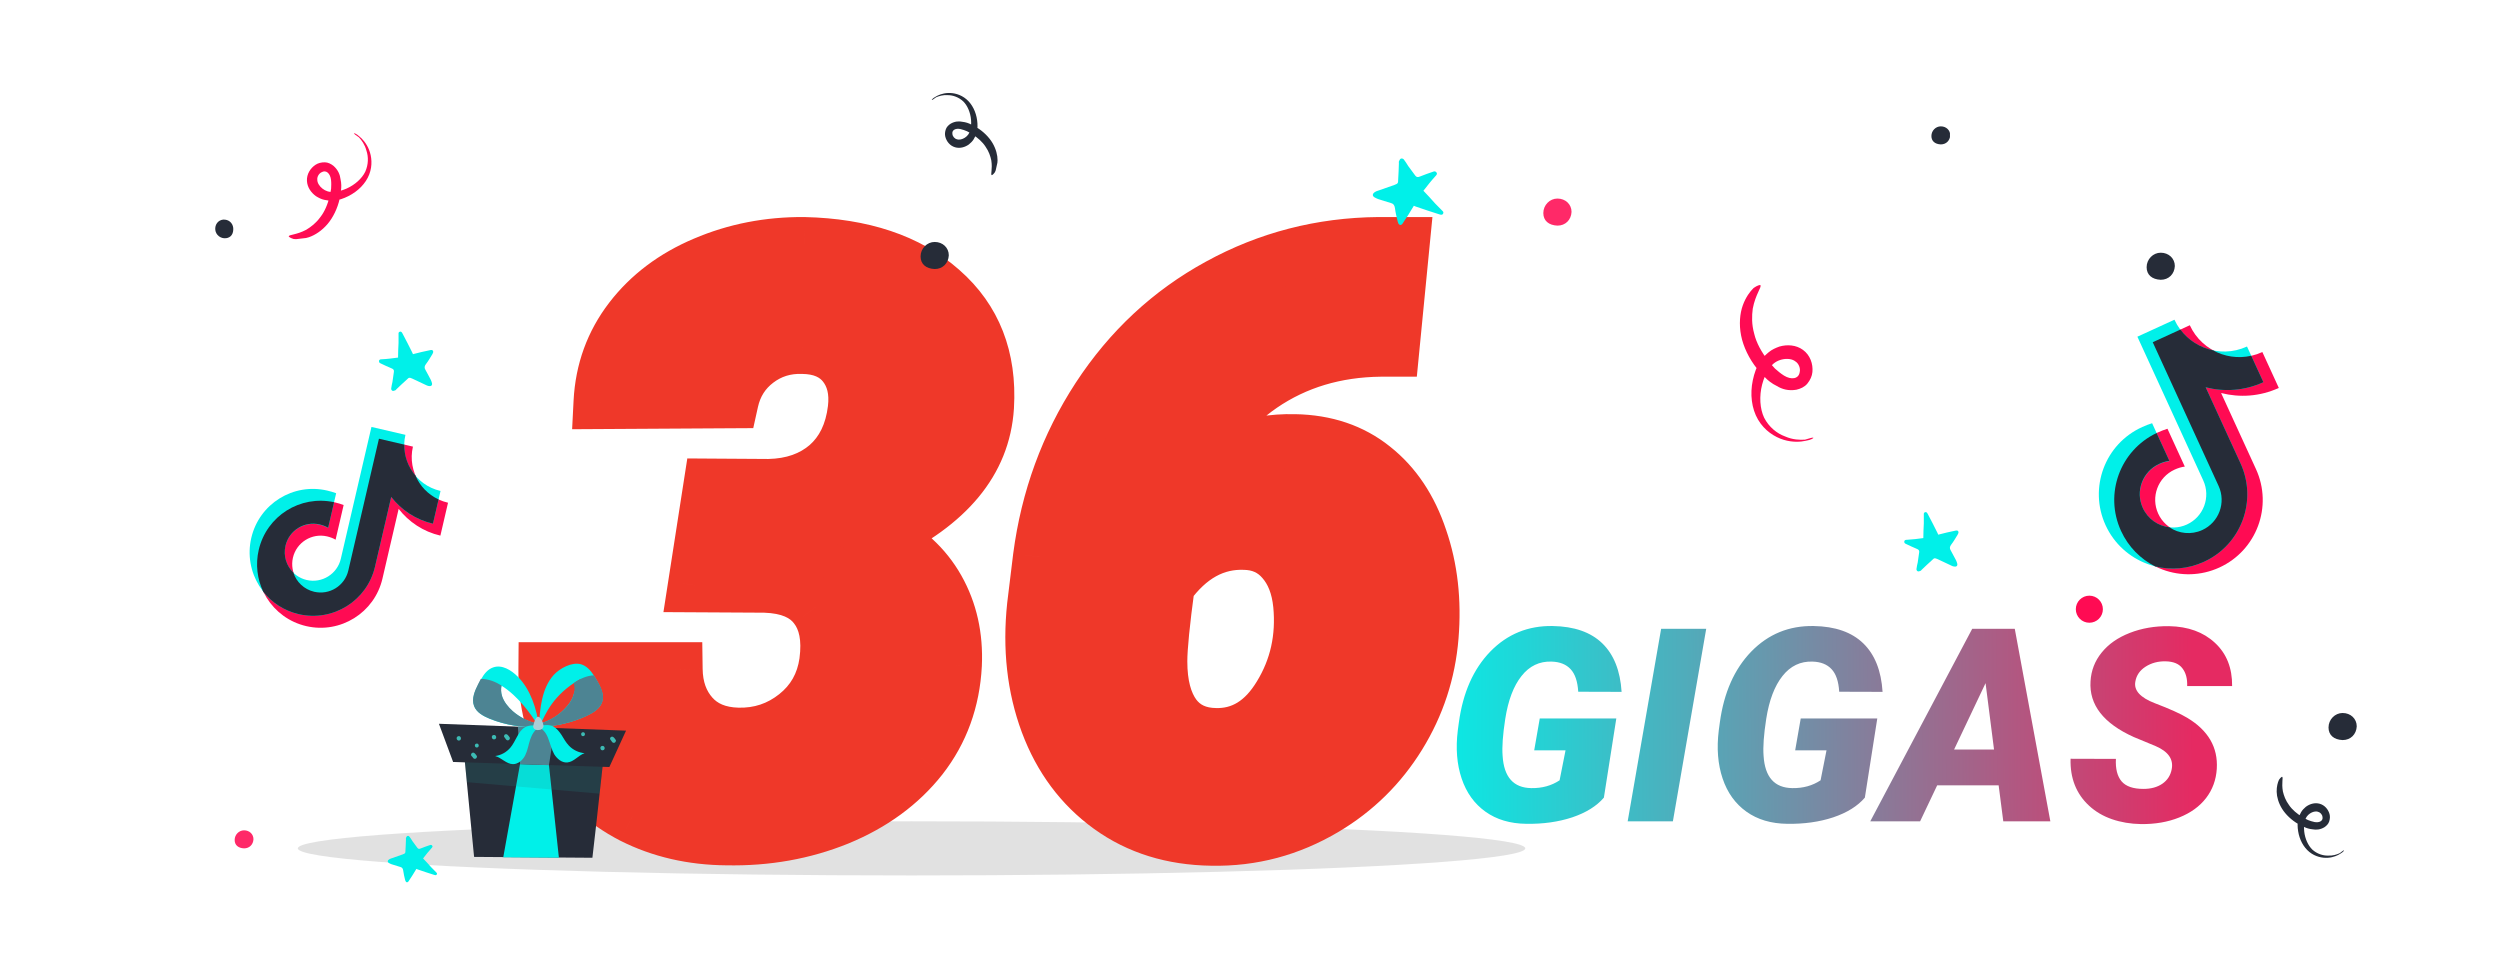 <svg width="277" height="106" viewBox="0 0 277 106" fill="none" xmlns="http://www.w3.org/2000/svg">
<g clip-path="url(#clip0)">
<g filter="url(#filter0_f)">
<ellipse cx="101" cy="94" rx="68" ry="3" fill="#C4C4C4" fill-opacity="0.5"/>
</g>
<path d="M177.71 88.378C176.909 89.315 175.742 90.043 174.209 90.561C172.676 91.068 170.977 91.308 169.111 91.278C167.324 91.259 165.815 90.81 164.585 89.931C163.354 89.052 162.476 87.826 161.948 86.254C161.421 84.682 161.279 82.909 161.523 80.936L161.641 80.058C162.09 76.747 163.252 74.125 165.127 72.191C167.012 70.258 169.316 69.315 172.041 69.364C174.424 69.403 176.255 70.043 177.534 71.283C178.813 72.523 179.526 74.315 179.673 76.659L174.868 76.644C174.8 75.502 174.517 74.667 174.019 74.14C173.53 73.612 172.832 73.334 171.924 73.305C170.576 73.256 169.463 73.788 168.584 74.901C167.705 76.005 167.104 77.587 166.782 79.647C166.509 81.405 166.411 82.772 166.489 83.749C166.636 86.103 167.695 87.294 169.668 87.323C170.859 87.343 171.904 87.055 172.803 86.459L173.462 83.134H169.99L170.605 79.603H179.087L177.71 88.378ZM185.356 91H180.347L184.053 69.672H189.048L185.356 91ZM206.626 88.378C205.825 89.315 204.658 90.043 203.125 90.561C201.592 91.068 199.893 91.308 198.027 91.278C196.24 91.259 194.731 90.81 193.501 89.931C192.271 89.052 191.392 87.826 190.864 86.254C190.337 84.682 190.195 82.909 190.439 80.936L190.557 80.058C191.006 76.747 192.168 74.125 194.043 72.191C195.928 70.258 198.232 69.315 200.957 69.364C203.34 69.403 205.171 70.043 206.45 71.283C207.729 72.523 208.442 74.315 208.589 76.659L203.784 76.644C203.716 75.502 203.433 74.667 202.935 74.14C202.446 73.612 201.748 73.334 200.84 73.305C199.492 73.256 198.379 73.788 197.5 74.901C196.621 76.005 196.021 77.587 195.698 79.647C195.425 81.405 195.327 82.772 195.405 83.749C195.552 86.103 196.611 87.294 198.584 87.323C199.775 87.343 200.82 87.055 201.719 86.459L202.378 83.134H198.906L199.521 79.603H208.003L206.626 88.378ZM221.45 87.016H214.639L212.749 91H207.227L218.521 69.672H223.237L227.178 91H221.963L221.45 87.016ZM216.514 83.046H220.938L220 75.692L216.514 83.046ZM240.625 85.228C240.84 84.125 240.244 83.27 238.838 82.665L236.436 81.669C233.066 80.155 231.465 78.095 231.631 75.487C231.699 74.296 232.109 73.236 232.861 72.309C233.613 71.371 234.653 70.644 235.981 70.126C237.31 69.608 238.76 69.359 240.332 69.379C242.441 69.418 244.136 70.033 245.415 71.225C246.704 72.416 247.339 74.013 247.319 76.015H242.339C242.368 75.194 242.192 74.54 241.812 74.052C241.44 73.554 240.825 73.295 239.966 73.275C239.126 73.256 238.384 73.451 237.739 73.861C237.095 74.272 236.714 74.823 236.597 75.517C236.411 76.493 237.134 77.294 238.765 77.919C240.405 78.544 241.597 79.081 242.339 79.53C244.673 80.927 245.767 82.811 245.62 85.185C245.542 86.415 245.146 87.494 244.434 88.422C243.721 89.35 242.729 90.067 241.46 90.575C240.2 91.083 238.784 91.327 237.212 91.308C236.06 91.288 234.99 91.107 234.004 90.766C233.018 90.424 232.173 89.926 231.47 89.272C230.044 87.953 229.36 86.22 229.419 84.071L234.443 84.086C234.385 85.18 234.595 86.01 235.073 86.576C235.552 87.133 236.357 87.411 237.49 87.411C238.33 87.411 239.028 87.221 239.585 86.84C240.151 86.449 240.498 85.912 240.625 85.228Z" fill="url(#paint0_linear)"/>
<path d="M78.721 53.812L85.181 53.855C87.817 53.797 89.985 53.035 91.685 51.57C93.384 50.076 94.394 47.996 94.717 45.33C94.951 43.338 94.556 41.697 93.53 40.408C92.505 39.119 90.967 38.46 88.916 38.431C87.012 38.372 85.327 38.899 83.862 40.013C82.397 41.126 81.46 42.605 81.05 44.451L66.548 44.539C66.724 41.082 67.837 38.02 69.888 35.355C71.939 32.688 74.663 30.638 78.061 29.202C81.489 27.737 85.166 27.02 89.092 27.049C95.537 27.195 100.605 28.895 104.297 32.147C107.988 35.369 109.673 39.676 109.351 45.066C108.97 51.102 105.029 55.877 97.529 59.393C100.371 60.799 102.495 62.747 103.901 65.237C105.308 67.728 105.938 70.54 105.791 73.675C105.586 77.601 104.341 81.028 102.056 83.958C99.77 86.858 96.709 89.1 92.871 90.682C89.033 92.234 84.917 92.967 80.522 92.879C76.685 92.85 73.198 92.044 70.064 90.462C66.958 88.851 64.57 86.639 62.9 83.826C61.23 81.014 60.41 77.791 60.44 74.158H74.853C74.883 76.238 75.498 77.952 76.699 79.3C77.9 80.647 79.585 81.351 81.753 81.409C84.185 81.468 86.338 80.75 88.213 79.256C90.088 77.762 91.201 75.799 91.553 73.367C91.904 70.76 91.509 68.724 90.366 67.259C89.253 65.765 87.378 64.974 84.741 64.886L77.007 64.842L78.721 53.812ZM155.405 27.049L154.263 38.738H152.944C147.964 38.797 143.584 40.115 139.805 42.693C136.055 45.272 133.066 48.992 130.84 53.855C134.443 50.428 138.647 48.773 143.452 48.89C146.88 48.948 149.78 49.93 152.153 51.834C154.526 53.709 156.27 56.316 157.383 59.656C158.525 62.967 158.936 66.585 158.613 70.511C158.291 74.466 157.09 78.128 155.01 81.497C152.93 84.866 150.19 87.561 146.792 89.583C142.896 91.897 138.721 93.011 134.268 92.923C129.902 92.864 126.138 91.692 122.974 89.407C119.81 87.122 117.495 84.017 116.03 80.091C114.565 76.136 114.082 71.814 114.58 67.127L115.239 61.722C116.089 55.247 118.242 49.358 121.699 44.056C125.186 38.724 129.639 34.578 135.059 31.619C140.508 28.631 146.396 27.107 152.725 27.049H155.405ZM137.871 60.14C134.59 60.023 131.763 61.59 129.39 64.842C128.833 68.943 128.555 71.756 128.555 73.279C128.555 75.857 129.082 77.864 130.137 79.3C131.191 80.706 132.715 81.424 134.707 81.453C137.637 81.512 140.01 80.047 141.826 77.059C143.672 74.041 144.419 70.686 144.067 66.995C143.862 64.944 143.218 63.304 142.134 62.073C141.05 60.813 139.629 60.169 137.871 60.14Z" fill="#EF3829"/>
<path d="M78.721 53.812L78.741 50.812L76.154 50.794L75.756 53.351L78.721 53.812ZM85.181 53.855L85.16 56.855L85.204 56.856L85.247 56.855L85.181 53.855ZM91.685 51.57L93.643 53.843L93.654 53.833L93.666 53.823L91.685 51.57ZM94.717 45.33L97.695 45.69L97.696 45.681L94.717 45.33ZM88.916 38.431L88.824 41.429L88.849 41.43L88.873 41.43L88.916 38.431ZM81.05 44.451L81.068 47.451L83.46 47.437L83.978 45.102L81.05 44.451ZM66.548 44.539L63.552 44.387L63.391 47.558L66.566 47.539L66.548 44.539ZM78.061 29.202L79.229 31.966L79.24 31.961L78.061 29.202ZM89.092 27.049L89.16 24.05L89.137 24.049L89.114 24.049L89.092 27.049ZM104.297 32.147L102.314 34.398L102.324 34.406L104.297 32.147ZM109.351 45.066L112.345 45.255L112.345 45.245L109.351 45.066ZM97.529 59.393L96.256 56.676L90.617 59.319L96.199 62.081L97.529 59.393ZM105.791 73.675L108.787 73.831L108.787 73.823L108.788 73.815L105.791 73.675ZM102.056 83.958L104.412 85.815L104.417 85.809L104.421 85.803L102.056 83.958ZM92.871 90.682L93.996 93.463L94.005 93.459L94.014 93.455L92.871 90.682ZM80.522 92.879L80.582 89.879L80.564 89.879L80.545 89.879L80.522 92.879ZM70.064 90.462L68.682 93.125L68.697 93.133L68.712 93.14L70.064 90.462ZM60.44 74.158V71.158H57.464L57.44 74.134L60.44 74.158ZM74.853 74.158L77.853 74.116L77.812 71.158H74.853V74.158ZM81.753 81.409L81.672 84.408L81.681 84.408L81.753 81.409ZM91.553 73.367L94.522 73.796L94.524 73.782L94.526 73.768L91.553 73.367ZM90.366 67.259L87.961 69.051L87.98 69.078L88.001 69.104L90.366 67.259ZM84.741 64.886L84.841 61.887L84.8 61.886L84.758 61.886L84.741 64.886ZM77.007 64.842L74.042 64.381L73.508 67.822L76.99 67.842L77.007 64.842ZM78.7 56.812L85.16 56.855L85.201 50.855L78.741 50.812L78.7 56.812ZM85.247 56.855C88.452 56.783 91.328 55.839 93.643 53.843L89.726 49.298C88.643 50.231 87.183 50.81 85.114 50.856L85.247 56.855ZM93.666 53.823C96.019 51.754 97.302 48.944 97.695 45.69L91.739 44.97C91.487 47.048 90.749 48.398 89.704 49.317L93.666 53.823ZM97.696 45.681C98.002 43.079 97.506 40.587 95.878 38.541L91.183 42.276C91.605 42.807 91.9 43.597 91.737 44.98L97.696 45.681ZM95.878 38.541C94.158 36.379 91.668 35.47 88.959 35.431L88.873 41.43C90.266 41.45 90.851 41.86 91.183 42.276L95.878 38.541ZM89.008 35.432C86.444 35.353 84.08 36.079 82.047 37.624L85.678 42.401C86.575 41.719 87.58 41.391 88.824 41.429L89.008 35.432ZM82.047 37.624C80.001 39.18 78.681 41.283 78.121 43.8L83.978 45.102C84.239 43.928 84.794 43.072 85.678 42.401L82.047 37.624ZM81.032 41.451L66.53 41.539L66.566 47.539L81.068 47.451L81.032 41.451ZM69.544 44.691C69.69 41.824 70.598 39.352 72.266 37.184L67.51 33.525C65.076 36.689 63.758 40.34 63.552 44.387L69.544 44.691ZM72.266 37.184C73.97 34.967 76.26 33.22 79.229 31.966L76.894 26.439C73.066 28.056 69.907 30.41 67.51 33.525L72.266 37.184ZM79.24 31.961C82.269 30.667 85.534 30.022 89.069 30.049L89.114 24.049C84.798 24.017 80.71 24.808 76.883 26.444L79.24 31.961ZM89.024 30.048C94.985 30.183 99.299 31.741 102.314 34.398L106.28 29.895C101.912 26.048 96.089 24.207 89.16 24.05L89.024 30.048ZM102.324 34.406C105.237 36.95 106.629 40.316 106.356 44.887L112.345 45.245C112.716 39.036 110.739 33.788 106.27 29.887L102.324 34.406ZM106.357 44.877C106.07 49.425 103.181 53.43 96.256 56.676L98.803 62.109C106.877 58.324 111.87 52.778 112.345 45.255L106.357 44.877ZM96.199 62.081C98.562 63.251 100.211 64.802 101.289 66.713L106.514 63.762C104.78 60.692 102.18 58.347 98.86 56.704L96.199 62.081ZM101.289 66.713C102.391 68.664 102.917 70.907 102.794 73.535L108.788 73.815C108.958 70.173 108.224 66.791 106.514 63.762L101.289 66.713ZM102.795 73.518C102.62 76.868 101.574 79.697 99.69 82.113L104.421 85.803C107.107 82.359 108.552 78.334 108.787 73.831L102.795 73.518ZM99.699 82.101C97.771 84.549 95.15 86.498 91.728 87.908L94.014 93.455C98.268 91.702 101.77 89.168 104.412 85.815L99.699 82.101ZM91.746 87.901C88.307 89.292 84.597 89.96 80.582 89.879L80.463 95.878C85.237 95.974 89.759 95.177 93.996 93.463L91.746 87.901ZM80.545 89.879C77.126 89.853 74.1 89.139 71.415 87.784L68.712 93.14C72.296 94.949 76.244 95.846 80.5 95.879L80.545 89.879ZM71.445 87.799C68.801 86.427 66.844 84.592 65.48 82.295L60.321 85.358C62.297 88.686 65.115 91.274 68.682 93.125L71.445 87.799ZM65.48 82.295C64.12 80.003 63.414 77.33 63.439 74.182L57.44 74.134C57.406 78.252 58.341 82.024 60.321 85.358L65.48 82.295ZM60.44 77.158H74.853V71.158H60.44V77.158ZM71.854 74.201C71.892 76.885 72.706 79.329 74.46 81.296L78.939 77.304C78.29 76.576 77.874 75.591 77.853 74.116L71.854 74.201ZM74.46 81.296C76.321 83.384 78.857 84.332 81.672 84.408L81.834 78.41C80.313 78.369 79.48 77.911 78.939 77.304L74.46 81.296ZM81.681 84.408C84.805 84.484 87.648 83.542 90.082 81.602L86.343 76.91C85.028 77.958 83.564 78.452 81.825 78.41L81.681 84.408ZM90.082 81.602C92.571 79.619 94.064 76.963 94.522 73.796L88.584 72.938C88.338 74.635 87.605 75.904 86.343 76.91L90.082 81.602ZM94.526 73.768C94.94 70.698 94.547 67.741 92.732 65.414L88.001 69.104C88.471 69.706 88.869 70.821 88.58 72.966L94.526 73.768ZM92.772 65.466C90.913 62.972 87.992 61.992 84.841 61.887L84.641 67.884C86.764 67.955 87.593 68.557 87.961 69.051L92.772 65.466ZM84.758 61.886L77.024 61.842L76.99 67.842L84.724 67.886L84.758 61.886ZM79.971 65.302L81.685 54.272L75.756 53.351L74.042 64.381L79.971 65.302ZM155.405 27.049L158.391 27.341L158.713 24.049H155.405V27.049ZM154.263 38.738V41.738H156.984L157.248 39.03L154.263 38.738ZM152.944 38.738V35.738H152.927L152.909 35.739L152.944 38.738ZM139.805 42.693L138.114 40.215L138.105 40.221L139.805 42.693ZM130.84 53.855L128.112 52.607L132.907 56.029L130.84 53.855ZM143.452 48.89L143.379 51.889L143.39 51.889L143.401 51.889L143.452 48.89ZM152.153 51.834L150.276 54.174L150.285 54.181L150.293 54.188L152.153 51.834ZM157.383 59.656L154.537 60.605L154.542 60.62L154.547 60.635L157.383 59.656ZM158.613 70.511L155.623 70.265L155.623 70.267L158.613 70.511ZM146.792 89.583L148.324 92.162L148.326 92.161L146.792 89.583ZM134.268 92.923L134.327 89.923L134.317 89.923L134.308 89.923L134.268 92.923ZM116.03 80.091L113.217 81.133L113.22 81.14L116.03 80.091ZM114.58 67.127L111.602 66.764L111.599 66.787L111.597 66.81L114.58 67.127ZM115.239 61.722L112.265 61.331L112.263 61.345L112.261 61.358L115.239 61.722ZM121.699 44.056L119.188 42.414L119.186 42.417L121.699 44.056ZM135.059 31.619L136.496 34.252L136.501 34.25L135.059 31.619ZM152.725 27.049V24.049H152.711L152.697 24.049L152.725 27.049ZM137.871 60.14L137.764 63.138L137.793 63.139L137.821 63.139L137.871 60.14ZM129.39 64.842L126.966 63.073L126.519 63.686L126.417 64.438L129.39 64.842ZM130.137 79.3L127.719 81.076L127.728 81.088L127.737 81.1L130.137 79.3ZM134.707 81.453L134.767 78.454L134.759 78.454L134.751 78.453L134.707 81.453ZM141.826 77.059L139.267 75.493L139.263 75.5L141.826 77.059ZM144.067 66.995L147.054 66.711L147.053 66.704L147.052 66.697L144.067 66.995ZM142.134 62.073L139.86 64.03L139.871 64.043L139.883 64.056L142.134 62.073ZM152.42 26.757L151.277 38.446L157.248 39.03L158.391 27.341L152.42 26.757ZM154.263 35.738H152.944V41.738H154.263V35.738ZM152.909 35.739C147.392 35.803 142.425 37.274 138.114 40.215L141.495 45.172C144.743 42.956 148.535 41.79 152.98 41.738L152.909 35.739ZM138.105 40.221C133.835 43.157 130.524 47.337 128.112 52.607L133.568 55.104C135.608 50.647 138.274 47.386 141.504 45.166L138.105 40.221ZM132.907 56.029C135.957 53.128 139.399 51.792 143.379 51.889L143.525 45.891C137.895 45.753 132.929 47.727 128.772 51.682L132.907 56.029ZM143.401 51.889C146.252 51.938 148.487 52.738 150.276 54.174L154.031 49.494C151.074 47.121 147.508 45.959 143.503 45.89L143.401 51.889ZM150.293 54.188C152.137 55.644 153.577 57.727 154.537 60.605L160.229 58.708C158.962 54.906 156.916 51.774 154.013 49.48L150.293 54.188ZM154.547 60.635C155.538 63.506 155.916 66.702 155.623 70.265L161.603 70.756C161.955 66.468 161.513 62.427 160.219 58.678L154.547 60.635ZM155.623 70.267C155.339 73.751 154.288 76.956 152.457 79.921L157.562 83.073C159.892 79.3 161.243 75.181 161.603 70.754L155.623 70.267ZM152.457 79.921C150.631 82.879 148.241 85.231 145.258 87.005L148.326 92.161C152.14 89.892 155.229 86.853 157.562 83.073L152.457 79.921ZM145.26 87.004C141.835 89.038 138.21 90 134.327 89.923L134.208 95.922C139.231 96.021 143.956 94.757 148.324 92.162L145.26 87.004ZM134.308 89.923C130.483 89.872 127.336 88.857 124.73 86.975L121.217 91.839C124.94 94.528 129.321 95.857 134.227 95.923L134.308 89.923ZM124.73 86.975C122.082 85.063 120.115 82.456 118.841 79.042L113.22 81.14C114.876 85.578 117.537 89.181 121.217 91.839L124.73 86.975ZM118.844 79.049C117.557 75.576 117.108 71.726 117.563 67.444L111.597 66.81C111.056 71.903 111.573 76.695 113.217 81.133L118.844 79.049ZM117.558 67.49L118.217 62.085L112.261 61.358L111.602 66.764L117.558 67.49ZM118.214 62.112C119.007 56.068 121.008 50.608 124.212 45.694L119.186 42.417C115.476 48.108 113.171 54.426 112.265 61.331L118.214 62.112ZM124.21 45.697C127.435 40.766 131.524 36.967 136.496 34.252L133.621 28.986C127.753 32.19 122.936 36.682 119.188 42.414L124.21 45.697ZM136.501 34.25C141.508 31.504 146.91 30.103 152.752 30.049L152.697 24.049C145.883 24.112 139.507 25.758 133.616 28.989L136.501 34.25ZM152.725 30.049H155.405V24.049H152.725V30.049ZM137.978 57.142C133.47 56.981 129.775 59.224 126.966 63.073L131.813 66.61C133.75 63.956 135.709 63.064 137.764 63.138L137.978 57.142ZM126.417 64.438C125.863 68.521 125.555 71.525 125.555 73.279H131.555C131.555 71.987 131.803 69.366 132.362 65.245L126.417 64.438ZM125.555 73.279C125.555 76.222 126.151 78.941 127.719 81.076L132.554 77.524C132.013 76.787 131.555 75.493 131.555 73.279H125.555ZM127.737 81.1C129.428 83.355 131.883 84.412 134.663 84.453L134.751 78.453C133.547 78.436 132.955 78.057 132.537 77.5L127.737 81.1ZM134.647 84.453C138.869 84.537 142.145 82.31 144.39 78.617L139.263 75.5C137.875 77.784 136.404 78.487 134.767 78.454L134.647 84.453ZM144.385 78.624C146.587 75.024 147.464 71.015 147.054 66.711L141.081 67.279C141.374 70.358 140.757 73.058 139.267 75.493L144.385 78.624ZM147.052 66.697C146.801 64.183 145.98 61.9 144.385 60.09L139.883 64.056C140.456 64.707 140.923 65.706 141.082 67.294L147.052 66.697ZM144.408 60.117C142.73 58.166 140.479 57.183 137.921 57.14L137.821 63.139C138.779 63.155 139.37 63.461 139.86 64.03L144.408 60.117Z" fill="#EF3829"/>
<g clip-path="url(#clip1)">
<path d="M66.054 91.411L66.118 90.847L66.914 83.576L65.718 83.506C65.664 83.484 65.61 83.461 65.559 83.483L65.534 83.493L51.336 82.654L52.528 94.944L65.638 95.04L66.054 91.411Z" fill="#262C38"/>
<path d="M60.654 83.197C60.913 85.646 61.577 91.829 61.926 95.034L55.761 94.988L57.911 83.039L60.654 83.197Z" fill="#00F0E9"/>
<path opacity="0.19" d="M51.336 82.657L66.903 83.552L66.429 87.938C61.54 87.509 56.625 87.091 51.735 86.663L51.336 82.657Z" fill="#248D8A"/>
<path d="M69.365 80.955L67.516 84.986L50.206 84.429L48.634 80.194L69.365 80.955Z" fill="#262C38"/>
<path d="M61.458 80.676L60.823 84.784L57.62 84.67L57.385 80.52L61.458 80.676Z" fill="#4D8493"/>
<path d="M59.723 80.534C61.576 80.494 63.418 80.07 65.075 79.274C65.785 78.933 66.522 78.476 66.729 77.717C66.95 76.922 66.531 76.095 66.128 75.38C66.017 75.187 65.907 74.994 65.789 74.819C65.425 74.268 64.977 73.767 64.351 73.594C63.361 73.334 62.038 74.035 61.349 74.786C60.015 76.285 59.834 78.469 59.709 80.465C59.738 80.498 59.73 80.516 59.723 80.534ZM59.922 80.152C60.417 79.257 61.171 77.014 64.339 75.214C64.444 75.574 63.667 76.436 63.606 76.791C63.454 77.468 63.035 78.076 62.537 78.568C61.805 79.322 60.908 79.86 59.922 80.152Z" fill="#00F0E9"/>
<path d="M59.922 80.151C60.897 79.835 61.812 79.303 62.53 78.585C63.028 78.094 63.447 77.485 63.598 76.809C63.685 76.444 63.675 76.059 63.569 75.699C64.259 75.202 65.013 74.858 65.807 74.826C65.925 75.001 66.035 75.194 66.146 75.387C66.567 76.109 66.986 76.936 66.747 77.724C66.522 78.476 65.803 78.94 65.093 79.281C63.418 80.069 61.576 80.494 59.741 80.541C59.723 80.533 59.8 80.397 59.922 80.151Z" fill="#4D8493"/>
<path d="M52.532 78.209C52.797 78.951 53.579 79.358 54.301 79.655C56.024 80.342 57.884 80.643 59.733 80.56C59.481 78.556 58.778 76.367 57.352 74.958C56.634 74.24 55.608 73.607 54.644 73.949C54.029 74.16 53.621 74.689 53.297 75.273C53.197 75.465 53.09 75.674 52.99 75.865C52.613 76.575 52.246 77.416 52.532 78.209ZM55.563 75.973C57.433 77.123 58.941 79.305 59.487 80.184C58.489 79.942 57.562 79.477 56.785 78.798C56.261 78.329 55.799 77.759 55.592 77.083C55.504 76.731 55.476 76.339 55.563 75.973Z" fill="#00F0E9"/>
<path d="M59.513 80.173C58.515 79.931 57.587 79.465 56.811 78.787C56.286 78.318 55.825 77.748 55.617 77.072C55.512 76.712 55.501 76.327 55.57 75.955C54.846 75.509 54.08 75.215 53.276 75.222C53.176 75.413 53.069 75.622 52.969 75.813C52.603 76.549 52.228 77.408 52.514 78.201C52.779 78.943 53.561 79.35 54.283 79.647C56.006 80.334 57.866 80.635 59.716 80.552C59.723 80.534 59.652 80.399 59.513 80.173Z" fill="#4D8493"/>
<path d="M59.665 80.573C60.019 80.275 60.886 80.273 61.286 80.48C61.697 80.712 61.987 81.085 62.233 81.461C62.472 81.854 62.704 82.266 63.027 82.61C63.482 83.093 64.117 83.397 64.769 83.454C64.085 83.679 63.589 84.424 62.849 84.479C62.258 84.531 61.725 84.08 61.408 83.569C61.116 83.048 60.984 82.445 60.768 81.892C60.578 81.328 60.232 80.785 59.665 80.573Z" fill="#00F0E9"/>
<g opacity="0.25">
<path opacity="0.25" d="M59.665 80.573C60.019 80.275 60.886 80.273 61.286 80.48C61.697 80.712 61.987 81.085 62.233 81.461C62.472 81.854 62.704 82.266 63.027 82.61C63.482 83.093 64.117 83.397 64.769 83.454C64.085 83.679 63.589 84.424 62.849 84.479C62.258 84.531 61.725 84.08 61.408 83.569C61.116 83.048 60.984 82.445 60.768 81.892C60.578 81.328 60.232 80.785 59.665 80.573Z" fill="#00F0E9"/>
</g>
<path d="M64.639 81.564C64.915 81.509 64.84 81.077 64.564 81.132C64.288 81.188 64.363 81.62 64.639 81.564Z" fill="#3CBCB5"/>
<path d="M66.802 83.13C67.122 83.071 67.025 82.588 66.706 82.647C66.404 82.712 66.501 83.195 66.802 83.13Z" fill="#3CBCB5"/>
<path d="M67.605 81.898C67.615 81.924 67.626 81.949 67.655 81.982C67.704 82.066 67.78 82.139 67.83 82.223C67.877 82.263 67.923 82.304 67.985 82.308C68.046 82.312 68.115 82.299 68.156 82.252C68.181 82.241 68.196 82.205 68.204 82.187C68.219 82.151 68.226 82.133 68.241 82.097C68.256 82.061 68.245 82.035 68.234 82.01C68.224 81.984 68.213 81.959 68.184 81.926C68.135 81.842 68.059 81.769 68.002 81.703C67.955 81.663 67.901 81.64 67.847 81.618C67.785 81.614 67.734 81.635 67.676 81.674C67.65 81.685 67.635 81.721 67.628 81.739C67.613 81.775 67.606 81.793 67.591 81.829C67.591 81.829 67.594 81.873 67.605 81.898Z" fill="#3CBCB5"/>
<path d="M52.871 82.823C53.147 82.768 53.072 82.336 52.796 82.391C52.502 82.439 52.595 82.879 52.871 82.823Z" fill="#3CBCB5"/>
<path d="M54.783 81.921C55.103 81.863 55.006 81.38 54.686 81.438C54.374 81.479 54.464 81.98 54.783 81.921Z" fill="#3CBCB5"/>
<path d="M55.855 81.623C55.866 81.648 55.877 81.674 55.905 81.707C55.955 81.791 56.031 81.864 56.081 81.948C56.127 81.988 56.174 82.028 56.236 82.033C56.297 82.037 56.366 82.023 56.407 81.976C56.432 81.966 56.447 81.93 56.454 81.912C56.469 81.876 56.477 81.857 56.492 81.821C56.506 81.785 56.496 81.76 56.485 81.734C56.474 81.709 56.464 81.683 56.435 81.65C56.385 81.567 56.31 81.493 56.252 81.427C56.206 81.387 56.152 81.365 56.097 81.343C56.036 81.338 55.985 81.36 55.926 81.399C55.901 81.41 55.886 81.446 55.879 81.464C55.864 81.5 55.856 81.518 55.842 81.554C55.842 81.554 55.852 81.579 55.855 81.623Z" fill="#3CBCB5"/>
<path d="M50.792 81.567C50.472 81.626 50.569 82.109 50.889 82.05C51.19 81.984 51.093 81.501 50.792 81.567Z" fill="#3CBCB5"/>
<path d="M52.432 83.993C52.479 84.033 52.526 84.073 52.587 84.078C52.649 84.082 52.718 84.068 52.758 84.021C52.783 84.011 52.798 83.975 52.806 83.957C52.821 83.92 52.828 83.902 52.843 83.866C52.858 83.83 52.847 83.805 52.837 83.779C52.826 83.754 52.815 83.728 52.787 83.695C52.737 83.612 52.661 83.538 52.604 83.472C52.557 83.432 52.503 83.41 52.449 83.388C52.387 83.383 52.336 83.405 52.278 83.444C52.252 83.454 52.238 83.491 52.23 83.509C52.215 83.545 52.208 83.563 52.193 83.599C52.178 83.635 52.189 83.66 52.199 83.686C52.21 83.711 52.221 83.737 52.249 83.77C52.314 83.818 52.382 83.909 52.432 83.993Z" fill="#3CBCB5"/>
<path d="M59.795 80.562C59.417 80.302 58.561 80.329 58.16 80.586C57.766 80.825 57.498 81.222 57.283 81.64C57.051 82.051 56.855 82.477 56.565 82.822C56.147 83.325 55.534 83.685 54.866 83.769C55.572 83.954 56.105 84.659 56.84 84.666C57.428 84.675 57.944 84.191 58.202 83.664C58.469 83.12 58.547 82.519 58.734 81.962C58.928 81.388 59.253 80.804 59.795 80.562Z" fill="#00F0E9"/>
<g opacity="0.25">
<path opacity="0.25" d="M59.795 80.562C59.417 80.302 58.561 80.329 58.16 80.586C57.766 80.825 57.498 81.222 57.283 81.64C57.051 82.051 56.855 82.477 56.565 82.822C56.147 83.325 55.534 83.685 54.866 83.769C55.572 83.954 56.105 84.659 56.84 84.666C57.428 84.675 57.944 84.191 58.202 83.664C58.469 83.12 58.547 82.519 58.734 81.962C58.928 81.388 59.253 80.804 59.795 80.562Z" fill="#00F0E9"/>
</g>
<path d="M59.097 80.36C59.158 80.111 59.32 79.46 59.589 79.423C59.926 79.372 60.202 80.139 60.221 80.4C60.269 81.053 58.906 81.083 59.097 80.36Z" fill="#ABCDD6"/>
</g>
<g clip-path="url(#clip2)">
<path d="M46.876 95.113C47.184 95.427 47.477 95.755 47.77 96.084C47.955 96.272 48.125 96.445 48.31 96.633C48.372 96.695 48.465 96.758 48.401 96.882C48.322 97.022 48.199 96.958 48.121 96.942C47.5 96.751 46.896 96.544 46.291 96.337C46.244 96.321 46.198 96.305 46.136 96.273C45.994 96.506 45.852 96.738 45.71 96.97C45.569 97.202 45.396 97.434 45.254 97.666C45.175 97.774 45.066 97.789 44.989 97.711C44.928 97.648 44.913 97.57 44.882 97.477C44.807 97.15 44.717 96.807 44.673 96.449C44.643 96.231 44.551 96.106 44.349 96.057C44.008 95.961 43.682 95.85 43.372 95.754C43.263 95.707 43.17 95.675 43.078 95.612C42.892 95.486 42.94 95.315 43.158 95.193C43.252 95.131 43.361 95.117 43.471 95.071C43.86 94.934 44.25 94.797 44.64 94.66C44.905 94.553 44.921 94.538 44.923 94.258C44.942 93.838 44.976 93.403 44.98 92.968C44.98 92.937 44.965 92.89 44.981 92.843C45.028 92.766 45.06 92.642 45.138 92.627C45.2 92.596 45.325 92.628 45.371 92.707C45.494 92.863 45.586 93.019 45.693 93.191C45.878 93.441 46.063 93.692 46.247 93.942C46.34 94.067 46.448 94.083 46.62 94.007C46.948 93.87 47.275 93.763 47.618 93.642C47.727 93.596 47.821 93.597 47.898 93.706C47.959 93.8 47.896 93.893 47.818 93.97C47.488 94.325 47.19 94.711 46.876 95.113Z" fill="#00F0E9"/>
</g>
<g clip-path="url(#clip3)">
<path d="M157.714 21.136C158.156 21.585 158.575 22.056 158.995 22.527C159.26 22.797 159.503 23.044 159.768 23.313C159.857 23.403 159.99 23.493 159.899 23.671C159.786 23.87 159.609 23.78 159.497 23.756C158.609 23.482 157.742 23.186 156.876 22.89C156.809 22.867 156.743 22.844 156.654 22.799C156.451 23.131 156.248 23.464 156.045 23.796C155.841 24.129 155.594 24.461 155.391 24.794C155.278 24.948 155.122 24.97 155.012 24.857C154.923 24.767 154.902 24.656 154.858 24.522C154.751 24.053 154.621 23.562 154.558 23.049C154.516 22.737 154.384 22.558 154.095 22.489C153.606 22.352 153.139 22.192 152.695 22.055C152.539 21.987 152.406 21.941 152.273 21.851C152.007 21.671 152.076 21.426 152.389 21.25C152.523 21.162 152.68 21.141 152.836 21.076C153.394 20.88 153.953 20.684 154.511 20.488C154.891 20.334 154.914 20.312 154.917 19.912C154.944 19.31 154.993 18.687 154.998 18.063C154.998 18.019 154.977 17.952 154.999 17.885C155.067 17.774 155.113 17.596 155.225 17.575C155.314 17.531 155.492 17.577 155.558 17.689C155.734 17.913 155.866 18.137 156.02 18.383C156.285 18.742 156.549 19.1 156.814 19.459C156.946 19.638 157.102 19.661 157.347 19.552C157.817 19.355 158.286 19.203 158.777 19.029C158.934 18.963 159.067 18.964 159.177 19.121C159.265 19.255 159.175 19.388 159.063 19.499C158.591 20.007 158.164 20.561 157.714 21.136Z" fill="#00F0E9"/>
</g>
<g clip-path="url(#clip4)">
<path d="M172.563 25C171.592 24.958 171 24.451 171 23.606C171 22.718 171.718 22 172.563 22C173.451 22 174.127 22.634 174.127 23.479C174.085 24.366 173.451 25 172.563 25Z" fill="#FF2968"/>
</g>
<g clip-path="url(#clip5)">
<path d="M213.105 59.62C213.105 59.079 213.132 58.538 213.159 57.997C213.159 57.673 213.159 57.375 213.159 57.05C213.159 56.942 213.132 56.807 213.295 56.753C213.484 56.699 213.538 56.861 213.592 56.942C213.971 57.645 214.322 58.349 214.674 59.052C214.701 59.106 214.728 59.16 214.755 59.241C215.08 59.16 215.404 59.079 215.729 58.998C216.053 58.917 216.405 58.863 216.73 58.782C216.892 58.754 217 58.836 217 58.971C217 59.079 216.946 59.16 216.892 59.268C216.675 59.62 216.459 59.999 216.189 60.35C216.026 60.567 215.999 60.756 216.135 60.972C216.351 61.351 216.54 61.73 216.73 62.081C216.784 62.216 216.838 62.325 216.865 62.46C216.919 62.73 216.73 62.839 216.432 62.757C216.297 62.73 216.189 62.649 216.053 62.595C215.594 62.379 215.134 62.162 214.674 61.946C214.349 61.811 214.322 61.811 214.079 62.054C213.7 62.406 213.295 62.757 212.916 63.136C212.889 63.163 212.862 63.217 212.808 63.244C212.7 63.271 212.564 63.352 212.483 63.298C212.402 63.271 212.321 63.136 212.348 63.028C212.375 62.784 212.429 62.568 212.483 62.325C212.537 61.946 212.591 61.567 212.646 61.189C212.673 60.999 212.591 60.891 212.375 60.81C211.969 60.648 211.591 60.458 211.185 60.269C211.05 60.215 210.969 60.134 210.996 59.971C211.023 59.836 211.158 59.809 211.293 59.809C211.888 59.782 212.483 59.701 213.105 59.62Z" fill="#00F0E9"/>
</g>
<g clip-path="url(#clip6)">
<path d="M215.042 16C214.394 15.972 214 15.634 214 15.07C214 14.479 214.479 14 215.042 14C215.634 14 216.085 14.422 216.085 14.986C216.056 15.578 215.634 16 215.042 16Z" fill="#262C38"/>
</g>
<g clip-path="url(#clip7)">
<path d="M239.409 31C238.437 30.958 237.846 30.451 237.846 29.606C237.846 28.718 238.564 28 239.409 28C240.296 28 240.972 28.634 240.972 29.479C240.93 30.366 240.296 31 239.409 31Z" fill="#262C38"/>
</g>
<g clip-path="url(#clip8)">
<path d="M259.563 82C258.592 81.958 258 81.451 258 80.606C258 79.718 258.718 79 259.563 79C260.451 79 261.127 79.634 261.127 80.479C261.085 81.366 260.451 82 259.563 82Z" fill="#262C38"/>
</g>
<path d="M259.711 94.216C259.75 94.224 259.634 94.403 259.317 94.584C259.038 94.772 258.55 95 257.936 95.042C257.323 95.084 256.545 94.933 255.882 94.401C255.219 93.869 254.779 93.017 254.634 92.101C254.561 91.643 254.535 91.154 254.664 90.695C254.71 90.461 254.84 90.204 254.963 89.986C255.086 89.768 255.287 89.565 255.481 89.4C255.906 89.08 256.464 88.906 257.001 89.05C257.577 89.202 257.968 89.682 258.111 90.194C258.182 90.449 258.168 90.729 258.069 91.033C257.977 91.297 257.776 91.501 257.544 91.657C257.087 91.932 256.637 91.965 256.248 91.89C255.891 91.861 255.548 91.754 255.291 91.623C255.034 91.493 254.808 91.409 254.629 91.293C253.904 90.87 253.256 90.26 252.856 89.617C252.456 88.975 252.266 88.292 252.255 87.725C252.244 87.158 252.373 86.699 252.511 86.403C252.681 86.154 252.82 86.06 252.859 86.067C253.007 86.136 252.77 86.736 252.946 87.698C253.057 88.163 253.239 88.683 253.623 89.201C253.967 89.712 254.522 90.183 255.137 90.544C255.278 90.652 255.504 90.737 255.722 90.86C255.948 90.944 256.173 91.028 256.446 91.081C256.99 91.186 257.439 90.951 257.328 90.485C257.295 90.237 257.061 89.99 256.828 89.944C256.563 89.853 256.222 89.948 255.943 90.136C255.664 90.324 255.449 90.605 255.373 90.994C255.266 91.336 255.269 91.74 255.31 92.151C255.4 92.936 255.738 93.687 256.214 94.143C256.73 94.606 257.376 94.812 257.943 94.801C258.502 94.829 258.936 94.671 259.246 94.53C259.533 94.303 259.672 94.209 259.711 94.216Z" fill="#262C38"/>
<circle cx="231.5" cy="67.5" r="1.5" fill="#FF0B53"/>
<path d="M250.648 39.015C247.627 40.4 244.024 39.08 242.63 36.037L238.523 37.919L245.823 53.848C246.669 55.695 245.857 57.882 244.01 58.728C242.163 59.575 239.976 58.762 239.13 56.915C238.283 55.068 239.096 52.882 240.943 52.035C241.29 51.876 241.702 51.74 242.077 51.699L240.155 47.505C239.788 47.621 239.43 47.759 239.061 47.928C234.932 49.82 233.119 54.7 235.011 58.829C236.903 62.958 241.783 64.771 245.912 62.879C250.041 60.986 251.854 56.106 249.962 51.977L246.098 43.546C248.155 44.076 250.406 43.938 252.492 42.982L250.669 39.005L250.648 39.015Z" fill="#FF0B53"/>
<path d="M248.946 38.402C245.904 39.796 242.313 38.444 240.929 35.424L236.822 37.306L244.122 53.235C244.968 55.082 244.156 57.268 242.309 58.115C240.462 58.961 238.275 58.149 237.429 56.302C236.582 54.455 237.394 52.268 239.241 51.422C239.589 51.262 240 51.127 240.376 51.086L238.454 46.892C238.086 47.008 237.729 47.145 237.359 47.315C233.22 49.185 231.408 54.065 233.3 58.194C235.192 62.323 240.072 64.136 244.201 62.244C248.33 60.351 250.143 55.471 248.25 51.342L244.386 42.911C246.444 43.441 248.694 43.303 250.781 42.347L248.968 38.392L248.946 38.402Z" fill="#00F0E9"/>
<path d="M249.414 39.423C247.959 39.748 246.459 39.515 245.189 38.809C243.765 38.514 242.477 37.711 241.587 36.515L238.523 37.919L245.823 53.848C246.669 55.695 245.857 57.882 244.01 58.728C242.793 59.286 241.408 59.132 240.373 58.423C239.126 58.284 237.986 57.518 237.419 56.279C236.572 54.432 237.384 52.246 239.232 51.399C239.579 51.24 239.99 51.104 240.366 51.063L238.952 47.978C234.896 49.915 233.129 54.722 235.011 58.829C235.818 60.589 237.173 61.94 238.782 62.754C240.532 63.188 242.419 63.059 244.201 62.243C248.33 60.351 250.143 55.471 248.25 51.342L244.386 42.91C246.444 43.44 248.694 43.303 250.781 42.346L249.436 39.413L249.414 39.423Z" fill="#262C38"/>
<g clip-path="url(#clip9)">
<path d="M39.215 14.777C39.209 14.727 39.47 14.798 39.81 15.112C40.145 15.377 40.608 15.88 40.894 16.605C41.181 17.331 41.297 18.329 40.908 19.335C40.519 20.341 39.658 21.2 38.606 21.727C38.08 21.991 37.499 22.21 36.894 22.23C36.595 22.265 36.234 22.205 35.922 22.14C35.611 22.075 35.289 21.911 35.016 21.74C34.465 21.349 34.04 20.74 34.009 20.036C33.971 19.281 34.401 18.624 34.965 18.255C35.247 18.071 35.591 17.98 35.996 17.984C36.351 17.993 36.674 18.158 36.952 18.378C37.459 18.825 37.673 19.357 37.731 19.856C37.833 20.3 37.836 20.755 37.776 21.116C37.717 21.477 37.702 21.782 37.631 22.043C37.398 23.082 36.909 24.1 36.286 24.83C35.662 25.56 34.91 26.052 34.229 26.283C33.547 26.514 32.943 26.534 32.532 26.48C32.165 26.371 31.998 26.239 31.992 26.189C32.019 25.983 32.835 26.04 33.931 25.458C34.45 25.144 35.009 24.725 35.488 24.063C35.974 23.45 36.33 22.599 36.531 21.716C36.607 21.504 36.623 21.199 36.688 20.888C36.703 20.583 36.718 20.277 36.677 19.928C36.596 19.229 36.139 18.777 35.619 19.09C35.331 19.225 35.122 19.603 35.157 19.902C35.147 20.258 35.393 20.634 35.728 20.898C36.062 21.163 36.484 21.316 36.983 21.258C37.438 21.256 37.926 21.098 38.408 20.89C39.321 20.481 40.1 19.783 40.468 19.032C40.83 18.231 40.832 17.371 40.601 16.69C40.42 16.003 40.062 15.538 39.772 15.218C39.388 14.959 39.221 14.827 39.215 14.777Z" fill="#FF0B53"/>
</g>
<g clip-path="url(#clip10)">
<path d="M44.105 39.62C44.105 39.079 44.132 38.538 44.159 37.997C44.159 37.673 44.159 37.375 44.159 37.05C44.159 36.942 44.132 36.807 44.295 36.753C44.484 36.699 44.538 36.861 44.592 36.942C44.971 37.645 45.322 38.349 45.674 39.052C45.701 39.106 45.728 39.16 45.755 39.241C46.08 39.16 46.404 39.079 46.729 38.998C47.053 38.917 47.405 38.863 47.73 38.782C47.892 38.754 48 38.836 48 38.971C48 39.079 47.946 39.16 47.892 39.268C47.675 39.62 47.459 39.999 47.189 40.35C47.026 40.567 46.999 40.756 47.135 40.972C47.351 41.351 47.54 41.73 47.73 42.081C47.784 42.216 47.838 42.325 47.865 42.46C47.919 42.73 47.73 42.839 47.432 42.757C47.297 42.73 47.189 42.649 47.053 42.595C46.594 42.379 46.134 42.162 45.674 41.946C45.349 41.811 45.322 41.811 45.079 42.054C44.7 42.406 44.295 42.757 43.916 43.136C43.889 43.163 43.862 43.217 43.808 43.244C43.7 43.271 43.564 43.352 43.483 43.298C43.402 43.271 43.321 43.136 43.348 43.028C43.375 42.784 43.429 42.568 43.483 42.325C43.537 41.946 43.591 41.567 43.645 41.189C43.672 40.999 43.591 40.891 43.375 40.81C42.969 40.648 42.591 40.458 42.185 40.269C42.05 40.215 41.969 40.134 41.996 39.971C42.023 39.836 42.158 39.809 42.293 39.809C42.888 39.782 43.483 39.701 44.105 39.62Z" fill="#00F0E9"/>
</g>
<g clip-path="url(#clip11)">
<path d="M27.042 94C26.394 93.972 26 93.634 26 93.07C26 92.479 26.479 92 27.042 92C27.634 92 28.084 92.422 28.084 92.986C28.056 93.578 27.634 94 27.042 94Z" fill="#FF2968"/>
</g>
<path d="M25.843 25.251C25.89 25.898 25.599 26.329 25.04 26.394C24.452 26.462 23.921 26.042 23.856 25.482C23.788 24.895 24.155 24.398 24.715 24.333C25.306 24.293 25.774 24.664 25.843 25.251Z" fill="#262C38"/>
<path d="M49.622 55.697C46.853 55.053 45.105 52.274 45.753 49.485L41.987 48.61L38.594 63.213C38.201 64.907 36.507 65.962 34.813 65.568C33.12 65.175 32.065 63.481 32.458 61.787C32.852 60.094 34.546 59.039 36.239 59.432C36.558 59.506 36.907 59.63 37.183 59.799L38.076 55.953C37.767 55.84 37.453 55.746 37.114 55.667C33.329 54.787 29.548 57.142 28.668 60.928C27.789 64.713 30.144 68.494 33.929 69.374C37.714 70.253 41.495 67.898 42.375 64.113L44.171 56.383C45.286 57.818 46.882 58.903 48.795 59.347L49.642 55.701L49.622 55.697Z" fill="#FF0B53"/>
<path d="M48.791 54.392C46.002 53.744 44.279 50.95 44.922 48.18L41.157 47.305L37.764 61.908C37.37 63.602 35.676 64.657 33.983 64.264C32.289 63.87 31.234 62.176 31.627 60.483C32.021 58.789 33.715 57.734 35.408 58.128C35.727 58.202 36.077 58.325 36.352 58.494L37.246 54.649C36.936 54.535 36.622 54.441 36.283 54.362C32.503 53.463 28.722 55.818 27.842 59.603C26.963 63.388 29.318 67.169 33.103 68.049C36.888 68.928 40.669 66.573 41.549 62.788L43.345 55.058C44.46 56.493 46.056 57.578 47.969 58.023L48.811 54.397L48.791 54.392Z" fill="#00F0E9"/>
<path d="M48.574 55.327C47.419 54.786 46.525 53.843 46.035 52.7C45.225 51.756 44.773 50.538 44.797 49.263L41.987 48.61L38.594 63.213C38.201 64.907 36.507 65.962 34.813 65.568C33.698 65.309 32.84 64.48 32.511 63.459C31.739 62.712 31.368 61.597 31.632 60.462C32.026 58.768 33.72 57.713 35.413 58.106C35.732 58.181 36.081 58.304 36.357 58.473L37.014 55.644C33.255 54.833 29.543 57.162 28.668 60.928C28.293 62.541 28.504 64.165 29.167 65.558C30.125 66.768 31.47 67.668 33.103 68.048C36.889 68.927 40.669 66.572 41.549 62.787L43.345 55.057C44.461 56.492 46.056 57.577 47.969 58.021L48.594 55.332L48.574 55.327Z" fill="#262C38"/>
<g clip-path="url(#clip12)">
<path d="M103.246 11.081C103.208 11.073 103.328 10.896 103.65 10.724C103.934 10.544 104.428 10.329 105.042 10.303C105.656 10.276 106.43 10.448 107.079 10.997C107.728 11.547 108.145 12.41 108.266 13.33C108.326 13.789 108.34 14.279 108.198 14.735C108.147 14.967 108.009 15.22 107.881 15.435C107.752 15.65 107.546 15.848 107.348 16.007C106.914 16.316 106.352 16.476 105.819 16.317C105.247 16.15 104.869 15.66 104.74 15.145C104.675 14.887 104.696 14.608 104.804 14.307C104.902 14.045 105.108 13.847 105.345 13.697C105.809 13.434 106.26 13.412 106.646 13.498C107.003 13.537 107.343 13.652 107.596 13.79C107.85 13.927 108.073 14.017 108.249 14.137C108.963 14.579 109.595 15.206 109.978 15.859C110.36 16.512 110.533 17.199 110.529 17.767C110.525 18.334 110.383 18.789 110.237 19.081C110.061 19.326 109.919 19.417 109.881 19.408C109.735 19.335 109.988 18.742 109.837 17.776C109.738 17.307 109.57 16.783 109.2 16.255C108.869 15.735 108.327 15.25 107.721 14.872C107.584 14.761 107.36 14.671 107.145 14.542C106.922 14.452 106.698 14.362 106.428 14.302C105.886 14.182 105.431 14.405 105.53 14.874C105.556 15.123 105.784 15.376 106.016 15.428C106.278 15.526 106.622 15.44 106.905 15.259C107.189 15.079 107.412 14.804 107.498 14.417C107.613 14.078 107.622 13.674 107.591 13.261C107.522 12.475 107.204 11.715 106.74 11.247C106.237 10.77 105.596 10.547 105.029 10.543C104.471 10.5 104.032 10.647 103.719 10.78C103.427 10.999 103.285 11.09 103.246 11.081Z" fill="#262C38"/>
</g>
<g clip-path="url(#clip13)">
<path d="M103.563 29.809C102.592 29.766 102 29.259 102 28.414C102 27.527 102.718 26.809 103.563 26.809C104.451 26.809 105.127 27.442 105.127 28.288C105.085 29.175 104.451 29.809 103.563 29.809Z" fill="#262C38"/>
</g>
<path d="M200.912 48.499C200.969 48.534 200.68 48.747 200.073 48.839C199.522 48.967 198.619 49.032 197.63 48.73C196.642 48.429 195.511 47.725 194.789 46.491C194.067 45.257 193.888 43.655 194.211 42.13C194.372 41.367 194.624 40.583 195.103 39.94C195.315 39.601 195.674 39.276 195.998 39.007C196.322 38.738 196.76 38.54 197.162 38.398C198.023 38.15 199.004 38.212 199.76 38.761C200.573 39.345 200.899 40.333 200.816 41.222C200.774 41.667 200.584 42.098 200.246 42.515C199.943 42.876 199.506 43.074 199.047 43.18C198.165 43.337 197.438 43.12 196.873 42.768C196.329 42.507 195.855 42.134 195.53 41.775C195.205 41.415 194.901 41.147 194.688 40.858C193.804 39.759 193.153 38.412 192.911 37.163C192.669 35.914 192.78 34.728 193.103 33.831C193.426 32.934 193.905 32.291 194.3 31.909C194.716 31.619 194.991 31.555 195.047 31.59C195.238 31.788 194.506 32.587 194.205 34.203C194.1 35.001 194.073 35.926 194.364 36.97C194.599 37.979 195.187 39.051 195.936 39.988C196.092 40.242 196.396 40.51 196.665 40.834C196.969 41.102 197.273 41.369 197.668 41.616C198.46 42.108 199.306 42.008 199.411 41.211C199.509 40.801 199.289 40.272 198.95 40.061C198.59 39.758 197.997 39.703 197.447 39.83C196.896 39.958 196.389 40.27 196.037 40.835C195.663 41.309 195.424 41.944 195.242 42.615C194.912 43.9 194.992 45.283 195.467 46.285C195.998 47.322 196.888 48.033 197.785 48.356C198.647 48.736 199.423 48.749 199.995 48.712C200.58 48.528 200.856 48.464 200.912 48.499Z" fill="#FF0B53"/>
</g>
<defs>
<filter id="filter0_f" x="23" y="81" width="156" height="26" filterUnits="userSpaceOnUse" color-interpolation-filters="sRGB">
<feFlood flood-opacity="0" result="BackgroundImageFix"/>
<feBlend mode="normal" in="SourceGraphic" in2="BackgroundImageFix" result="shape"/>
<feGaussianBlur stdDeviation="5" result="effect1_foregroundBlur"/>
</filter>
<linearGradient id="paint0_linear" x1="160" y1="78.5" x2="243" y2="78" gradientUnits="userSpaceOnUse">
<stop stop-color="#09EAE5"/>
<stop offset="0.818" stop-color="#BD4D7A"/>
<stop offset="1" stop-color="#E52A62"/>
</linearGradient>
<clipPath id="clip0">
<rect width="277" height="105.82" fill="white"/>
</clipPath>
<clipPath id="clip1">
<rect width="21.394" height="24.283" fill="white" transform="translate(53.239 69) rotate(22.363)"/>
</clipPath>
<clipPath id="clip2">
<rect width="8.944" height="9.875" fill="white" transform="translate(51.301 97.168) rotate(135.45)"/>
</clipPath>
<clipPath id="clip3">
<rect width="12.812" height="14.145" fill="white" transform="translate(164.053 24.08) rotate(135.45)"/>
</clipPath>
<clipPath id="clip4">
<rect width="3.085" height="3" fill="white" transform="translate(171 22)"/>
</clipPath>
<clipPath id="clip5">
<rect width="11" height="12.145" fill="white" transform="translate(211 54)"/>
</clipPath>
<clipPath id="clip6">
<rect width="2.056" height="2" fill="white" transform="translate(214 14)"/>
</clipPath>
<clipPath id="clip7">
<rect width="3.085" height="3" fill="white" transform="translate(237.846 28)"/>
</clipPath>
<clipPath id="clip8">
<rect width="3.085" height="3" fill="white" transform="translate(258 79)"/>
</clipPath>
<clipPath id="clip9">
<rect width="10.904" height="10.1" fill="white" transform="translate(32.038 26.588) rotate(-96.629)"/>
</clipPath>
<clipPath id="clip10">
<rect width="11" height="12.145" fill="white" transform="translate(42 34)"/>
</clipPath>
<clipPath id="clip11">
<rect width="2.056" height="2" fill="white" transform="translate(26 92)"/>
</clipPath>
<clipPath id="clip12">
<rect width="8.596" height="7.962" fill="white" transform="translate(110.19 19.477) rotate(-167.505)"/>
</clipPath>
<clipPath id="clip13">
<rect width="3.085" height="3" fill="white" transform="translate(102 26.809)"/>
</clipPath>
</defs>
</svg>
